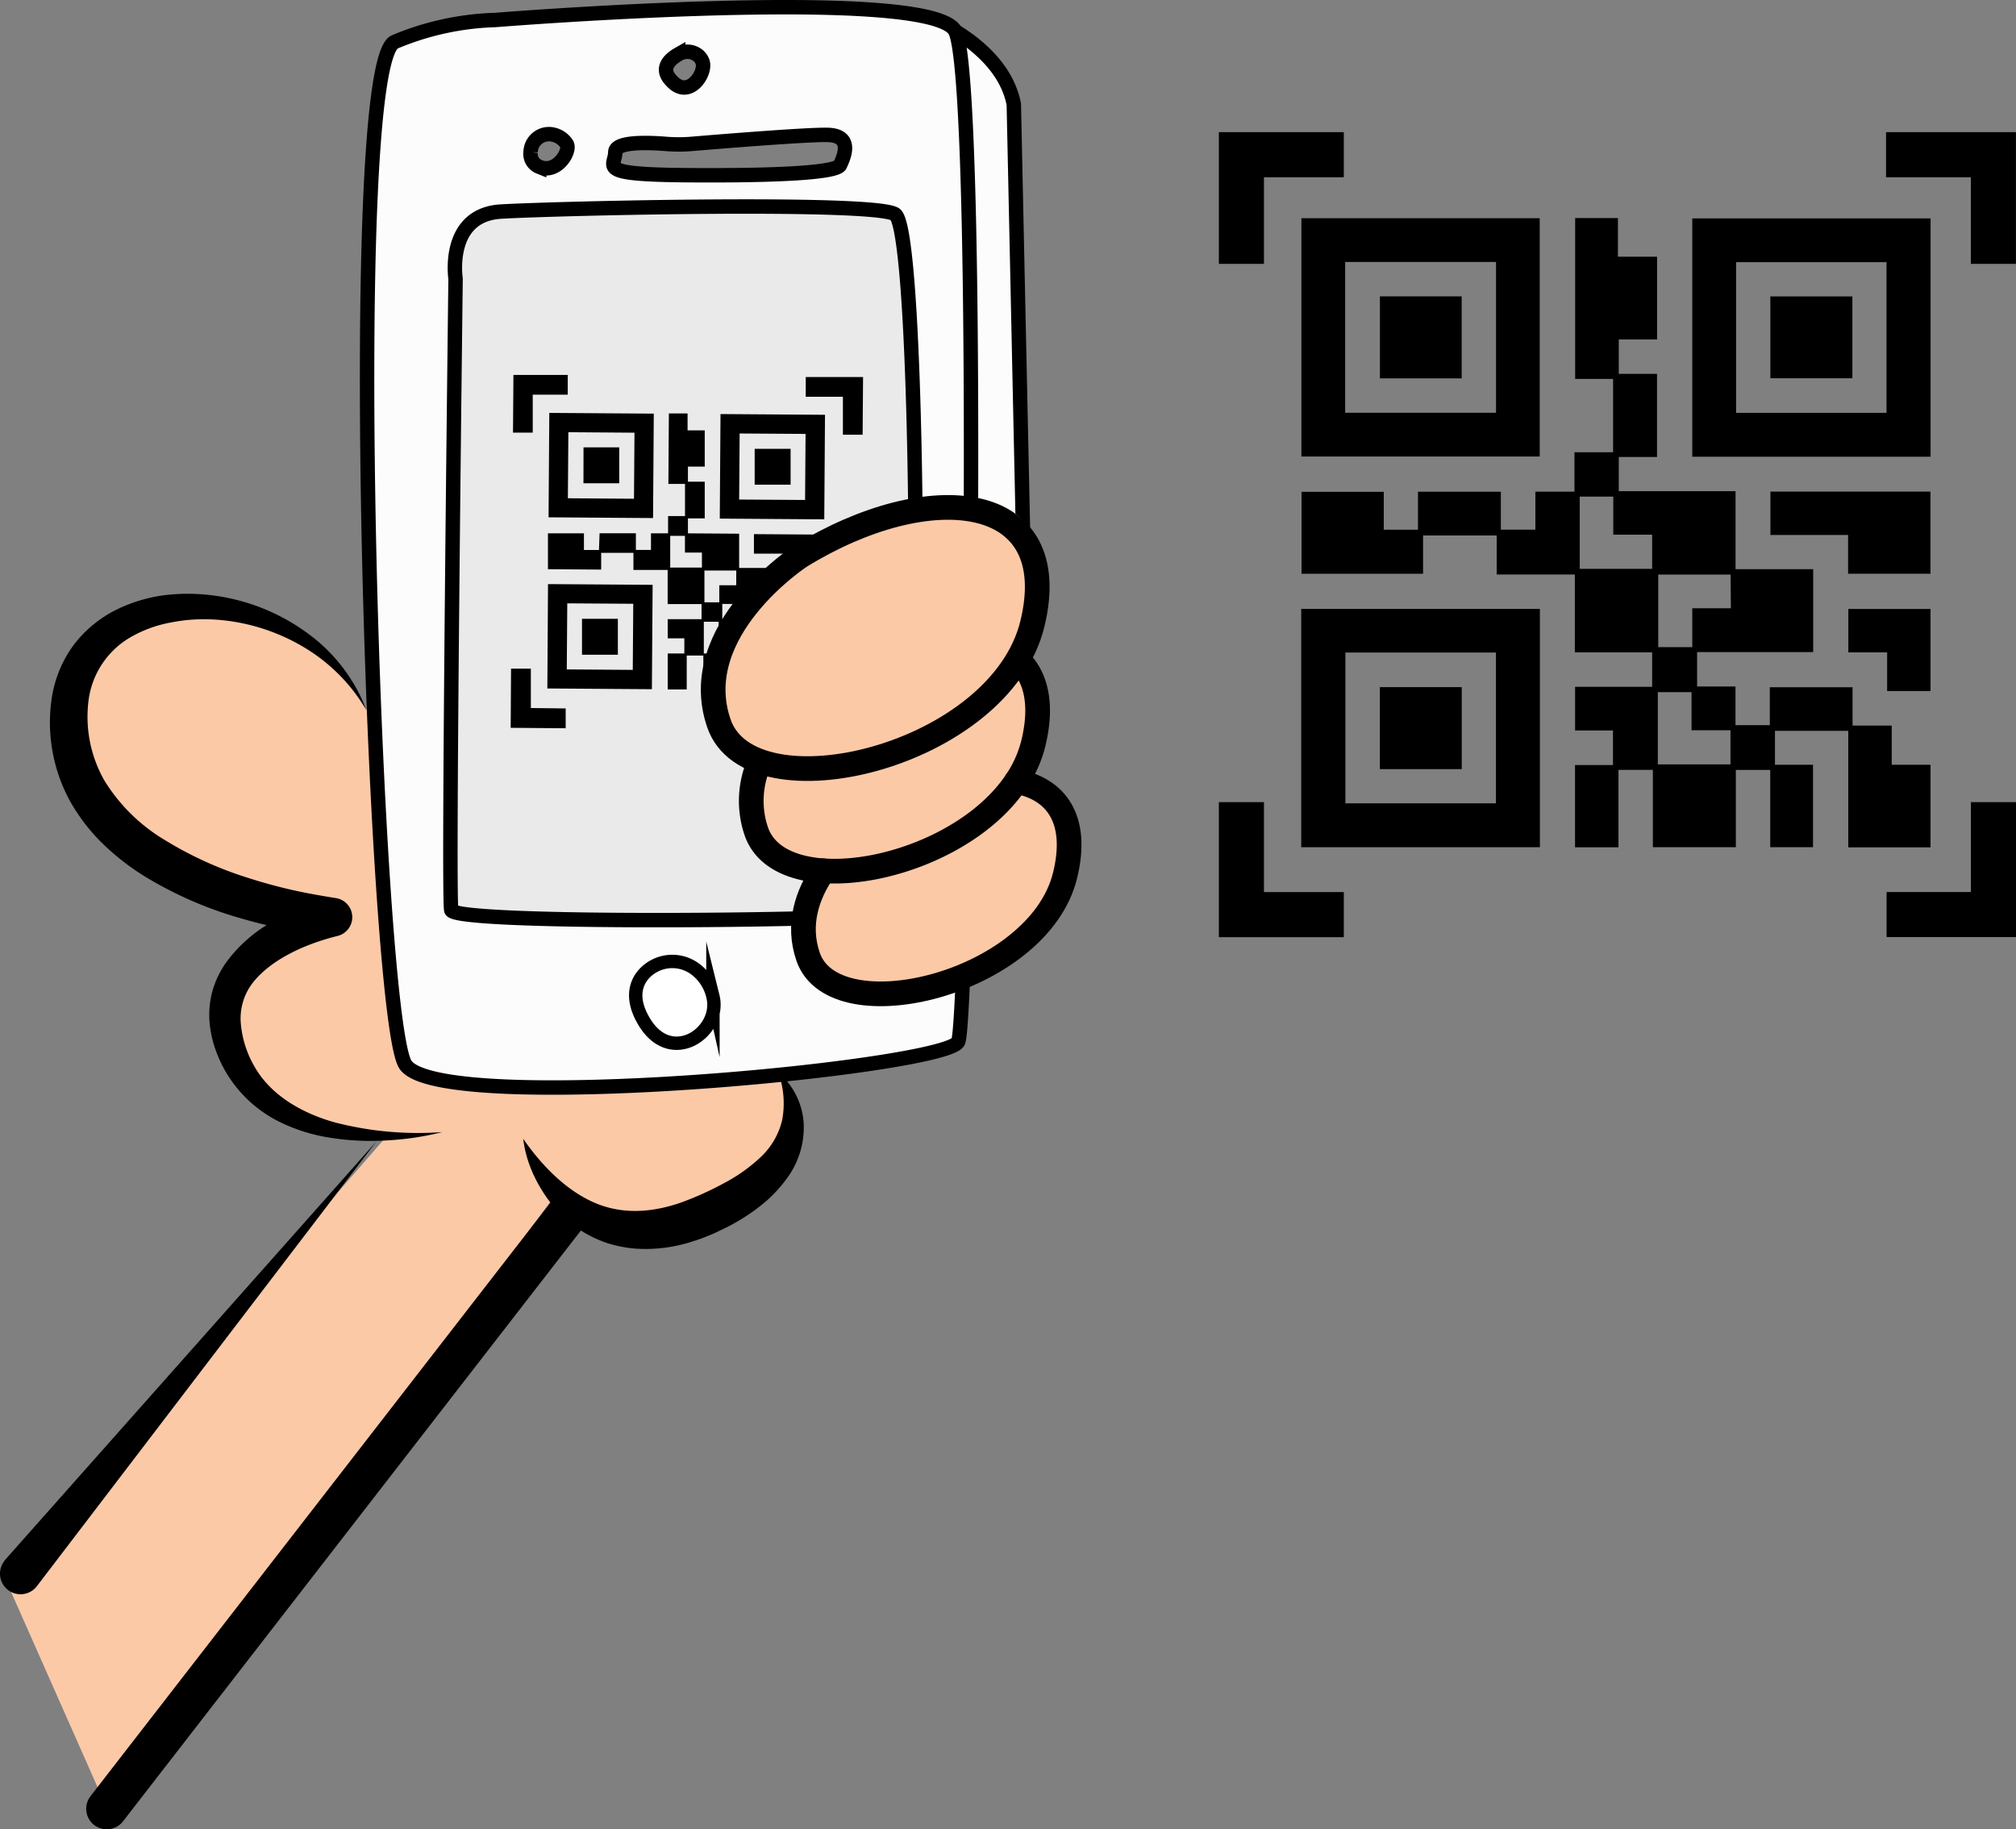 <?xml version="1.0" encoding="UTF-8"?>
<svg width="329.94" height="299.38" data-name="Layer 1" version="1.1" viewBox="0 0 329.94 299.38" xmlns="http://www.w3.org/2000/svg">
 <rect x="0" y="0" width="329.94" height="299.38" fill="#808080" stroke="none"/>
 <defs>
  <style>.cls-1{fill:#fcc9a7;}.cls-2{fill:#fcfcfc;stroke-width:2.36px;}.cls-2,.cls-3,.cls-5,.cls-6,.cls-7{stroke:#000;}.cls-2,.cls-3,.cls-7{stroke-miterlimit:10;}.cls-3{fill:#eaeaea;stroke-width:2.38px;}.cls-4,.cls-6{fill:#6fd2f8;}.cls-5{fill:none;stroke-width:4.04px;}.cls-5,.cls-6{stroke-linecap:round;stroke-linejoin:round;}.cls-6{stroke-width:6.73px;}.cls-7{fill:#fff;stroke-width:2.19px;}</style>
 </defs>
 <path d="m232.07 80.472h13.56v6.21h5.65v-6.22h6.4v-6.45h6.32v-12h-6.21v-26.33h7v6.33h6.41v13.54h-6.27v5.63h6.26v13.6h-6.26v5.6h19.11v12.77h12.71v13.56h-19v5.63h6.28v6.33h5.62v-6.2h13.54v6.27h6.41v6.41h6.35v13.52h-13.46v-19.07h-12v5.55h6.23v13.49h-7v-12.64h-5.63v12.64h-13.58v-12.65h-5.63v12.67h-7.11v-13.46h6.21v-5.66h-6.2v-7.14h12.61v-5.64h-12.65v-12.74h-12.79v-6.39h-12.05v6.26h-19.89v-13.41h13.46v6.21h5.6zm26.47 12.62h11.85v-5.59h-6.36v-6.23h-5.49zm12.78 32h11.89v-5.58h-6.37v-6.24h-5.52zm11.91-31.06h-11.84v11.87h5.57v-6.36h6.32z"/>
 <path d="m315.96 74.742h-39v-39h39zm-7.21-7.18v-24.66h-24.62v24.66z"/>
 <path d="m212.96 138.65v-39h39.06v39zm7.23-31.86v24.68h24.64v-24.68z"/>
 <path d="m212.99 74.712v-39h39v39zm7.16-7.16h24.69v-24.68h-24.69z"/>
 <path d="m289.75 80.452h26.19v13.44h-13.48v-6.34h-12.71z"/>
 <path d="m302.5 106.76v-7.1h13.45v13.43h-7.1v-6.33z"/>
 <path d="m303.16 48.512v13.39h-13.42v-13.39z"/>
 <path d="m239.23 125.87h-13.4v-13.42h13.4z"/>
 <path d="m225.84 48.502h13.38v13.42h-13.38z"/>
 <path d="m206.86 145.99v-14.72h-7.38v22.1h20.45v-7.38zm115.7-14.72v14.71h-13.8v7.38h21.18v-22.09zm-13.89-109.64v7.38h13.88v14.17h7.38v-21.55zm-109.19 0v21.55h7.38v-14.17h13.07v-7.38z"/>
 <path class="cls-1" d="m113.2 198.2c-25 5.8-21.32-4-21.32-4l-74.63 101.17-16.13-36.41 52-61.35 0.14-0.15 9.64-11.06-13.64-2.4v0.76c-4.33-2-8.54-4.87-9.88-8.74-3.07-8.9-5.75-20.78 12.49-25.66 0 0-33.66-4.74-39-24.25-4.85-17.8 12.93-38.68 39.88-20.17 2.35 2.68 8.17 9.72 8.55 14.11a4.61 4.61 0 0 0 0.11 0.89c0.06-0.29-0.08-4.2-0.25-8.21l65.35 58.1s11.72 21.57-13.31 27.37z"/>
 <path class="cls-2" d="m152.58 3.152s11.53 4.55 13.34 13.89l1.7 79.11-27.77-10.33-13.17-38.15z"/>
 <rect class="cls-3" transform="rotate(.4)" x="69.032" y="31.145" width="83.6" height="122.97"/>
 <path class="cls-2" d="m156.28 4.992c-4.47-7.42-75.23-1.72-75.23-1.72a45.85 45.85 0 0 0-16.43 3.58c-8.51 3.63-3.36 158.63 1.67 167.28s88.81 0.61 90.54-3.68 3.93-158.06-0.55-165.46zm-45.28 3.91a2.81 2.81 0 0 1 3 0 2.34 2.34 0 0 1 1 1.3c0.55 1.85-2.31 6.14-5.12 3-1.96-2.04-0.19-3.55 1.12-4.3zm-10.3 16c0-1.75 5.21-1.59 8.18-1.36a25.63 25.63 0 0 0 4.38 0c5.39-0.45 18.41-1.5 22-1.47 4.53 0 2.8 3.71 2.23 4.93s-9.63 1.78-24.9 1.67c-15.27-0.11-11.9-1.32-11.89-3.78zm-13.86 0a3 3 0 0 1 3.81-2.84 3.52 3.52 0 0 1 2.14 1.57c0.56 1.23-1.73 4.9-4.55 3.66a2.26 2.26 0 0 1-1.4-2.41zm60.55 124.54c-3.41 1.2-73 2-73.54-0.51s0.71-103.31 0.71-103.31-1.62-10.47 7.44-11 61.28-1.76 64.49 0.45c4.47 3.08 4.27 113.2 0.9 114.37z"/>
 <line class="cls-4" x1="3.439" x2="61.599" y1="257.45" y2="186.84"/>
 <path d="m0.839 255.27 60.76-68.47-55.56 72.78a3.364 3.364 0 1 1-5.35-4.08z"/>
 <path d="m72.389 185.27a46.86 46.86 0 0 1-8.93 1.35 41.45 41.45 0 0 1-9.16-0.39 28.37 28.37 0 0 1-9-2.86 21 21 0 0 1-7.37-6.44 20.63 20.63 0 0 1-2.37-4.38 18.46 18.46 0 0 1-1.24-5 14.84 14.84 0 0 1 0.45-5.37 15.22 15.22 0 0 1 2.42-4.91 23.67 23.67 0 0 1 7.66-6.58 36.72 36.72 0 0 1 4.38-2.12c0.75-0.31 1.51-0.59 2.27-0.85s1.5-0.48 2.42-0.72l0.37 6.27a71.13 71.13 0 0 1-8.07-1.29c-2.63-0.55-5.25-1.22-7.84-2a63 63 0 0 1-15-6.75 40 40 0 0 1-6.66-5.25 30.88 30.88 0 0 1-5.29-6.93 26.84 26.84 0 0 1-2.91-17.12 19.59 19.59 0 0 1 3.51-8.34 19.84 19.84 0 0 1 6.86-5.73 25.13 25.13 0 0 1 8.23-2.48 31.93 31.93 0 0 1 8.35 0.15 33.27 33.27 0 0 1 15 6.2 27.59 27.59 0 0 1 9.52 12.54 29 29 0 0 0-10.77-10.65 32.38 32.38 0 0 0-14.13-4.23 27.92 27.92 0 0 0-7.21 0.5 20.45 20.45 0 0 0-6.49 2.38 14 14 0 0 0-6.92 10.54 21.08 21.08 0 0 0 2.66 13 29.14 29.14 0 0 0 9.89 9.69 60.26 60.26 0 0 0 13.37 6.1c2.37 0.77 4.79 1.44 7.23 2s5 1 7.3 1.37a3.16 3.16 0 0 1 0.33 6.2c-5.08 1.25-10.62 3.69-13.71 7.45a9.54 9.54 0 0 0-2.15 6.57 16.86 16.86 0 0 0 2.27 7.37c2.62 4.64 7.72 7.64 13.27 9.16a54.35 54.35 0 0 0 17.46 1.55z"/>
 <path d="m85.629 186.37c3.26 4.7 7.28 8.6 11.79 10.51 4.51 1.91 9.36 1.56 14.09-0.1a51.71 51.71 0 0 0 7-3.16 27.33 27.33 0 0 0 6-4.27 12.16 12.16 0 0 0 3.49-6 14.82 14.82 0 0 0-0.64-7.87 12 12 0 0 1 4.15 8 14 14 0 0 1-2.73 9.37 22.58 22.58 0 0 1-3.23 3.58 29.93 29.93 0 0 1-3.74 2.78 31.67 31.67 0 0 1-4 2.18 21.8 21.8 0 0 1-2.08 0.92 22.76 22.76 0 0 1-2.19 0.79 24.79 24.79 0 0 1-9.44 1.25 20.71 20.71 0 0 1-4.8-0.94 20.31 20.31 0 0 1-4.37-2.12 21 21 0 0 1-6.36-6.7 22.06 22.06 0 0 1-1.93-4 19.05 19.05 0 0 1-1.01-4.22z"/>
 <path class="cls-1" d="m124.7 120.27s-5.79 16.23 4.92 22.5 49.56-15.06 37.68-34c-11.88-18.94-42.6 11.5-42.6 11.5z"/>
 <path class="cls-1" d="m134.7 140.96s-8.32 17.11 3.21 21.66 38.15-13.17 36.74-25.49-23.16-17.62-23.16-17.62z"/>
 <path class="cls-5" d="m166.57 107.91c2.95 2.73 4.12 7.25 2.55 13.73a19.52 19.52 0 0 1-2.8 6.25c-6.47 9.68-21.14 15.33-31.55 14.62-5.38-0.36-9.62-2.42-11-6.48a15.46 15.46 0 0 1 0.61-11.45"/>
 <path class="cls-5" d="m166.32 127.89c6.52 1.2 10.24 6.16 8 15.34-4.34 17.82-37.74 25.87-42.06 13.36-1.85-5.37-0.11-10.25 2.5-14.08"/>
 <line class="cls-6" x1="92.779" x2="17.469" y1="198.84" y2="296.01"/>
 <path class="cls-7" d="m114.06 158.81a6.28 6.28 0 0 0-8.87 0.81c-1.25 1.57-1.83 4 0.12 7.38 4.41 7.74 12.82 1.94 11.37-3.92a7.71 7.71 0 0 0-2.62-4.27z"/>
 <path d="m98.129 87.272h5.94v2.73h2.47v-2.72h2.8v-2.83h2.77v-5.26h-2.72l0.08-11.53h3.06v2.77h2.81v5.93h-2.75v2.47h2.75v6h-2.75v2.45l8.38 0.06v5.6h5.57v5.95l-8.33-0.06v2.46h2.75v2.78h2.47v-2.71h5.94v2.75h2.81v2.81h2.78v5.93h-5.9l0.06-8.36h-5.24v2.44h2.73v5.9h-3.08v-5.54h-2.47v5.54h-5.95v-5.55h-2.72v5.55h-3.11v-5.89h2.72v-2.48h-2.72v-3.13h5.54v-2.47h-5.55v-5.59h-5.6v-2.8h-5.28v2.74l-8.71-0.06v-5.87h5.89v2.72h2.46zm11.56 5.61h5.19v-2.45h-2.78v-2.74h-2.41zm5.5 14.06h5.21v-2.45h-2.79v-2.74h-2.42zm5.31-13.57h-5.21v5.2h2.43v-2.79h2.77z"/>
 <path d="m134.9 84.992-17.1-0.12 0.12-17.11 17.1 0.12zm-3.14-3.17 0.08-10.81-10.79-0.07-0.08 10.81z"/>
 <path d="m89.579 112.67 0.11-17.08 17.12 0.12-0.12 17.08zm3.26-13.93-0.08 10.81 10.8 0.08 0.08-10.82z"/>
 <path d="m89.779 84.662 0.12-17.09 17.1 0.12-0.12 17.09zm3.16-3.12 10.82 0.08 0.08-10.81-10.82-0.08z"/>
 <path d="m123.39 87.412 11.47 0.08v5.89h-5.9v-2.78h-5.57z"/>
 <path d="m128.9 98.982v-3.12h5.89v5.89h-3.11v-2.77z"/>
 <path d="m129.39 73.452v5.87h-5.88v-5.87z"/>
 <path d="m101.12 107.15h-5.87v-5.88h5.87z"/>
 <path d="m95.499 73.212h5.85v5.88h-5.86z"/>
 <path d="m86.879 115.87v-6.44h-3.24l-0.06 9.68 9 0.07v-3.24zm50.74-6.09v6.44h-6.05v3.24l9.28 0.06 0.07-9.68zm-5.75-48.08v3.23h6.08v6.21h3.23l0.07-9.44zm-47.84-0.34-0.07 9.44h3.23v-6.21h5.73v-3.23z"/>
 <path class="cls-1" d="m126.96 93.822c-1.58 1-15.16 13.78-7.79 26.89s48.89-2.65 51.69-19.28c2.8-16.63-7.99-31.39-43.9-7.61z"/>
 <path class="cls-5" d="m130.98 91.022s-18.59 12.11-13.32 27.37 46 5.46 51.3-16.3c5.3-21.76-16.85-24.06-37.98-11.07z"/>
</svg>
